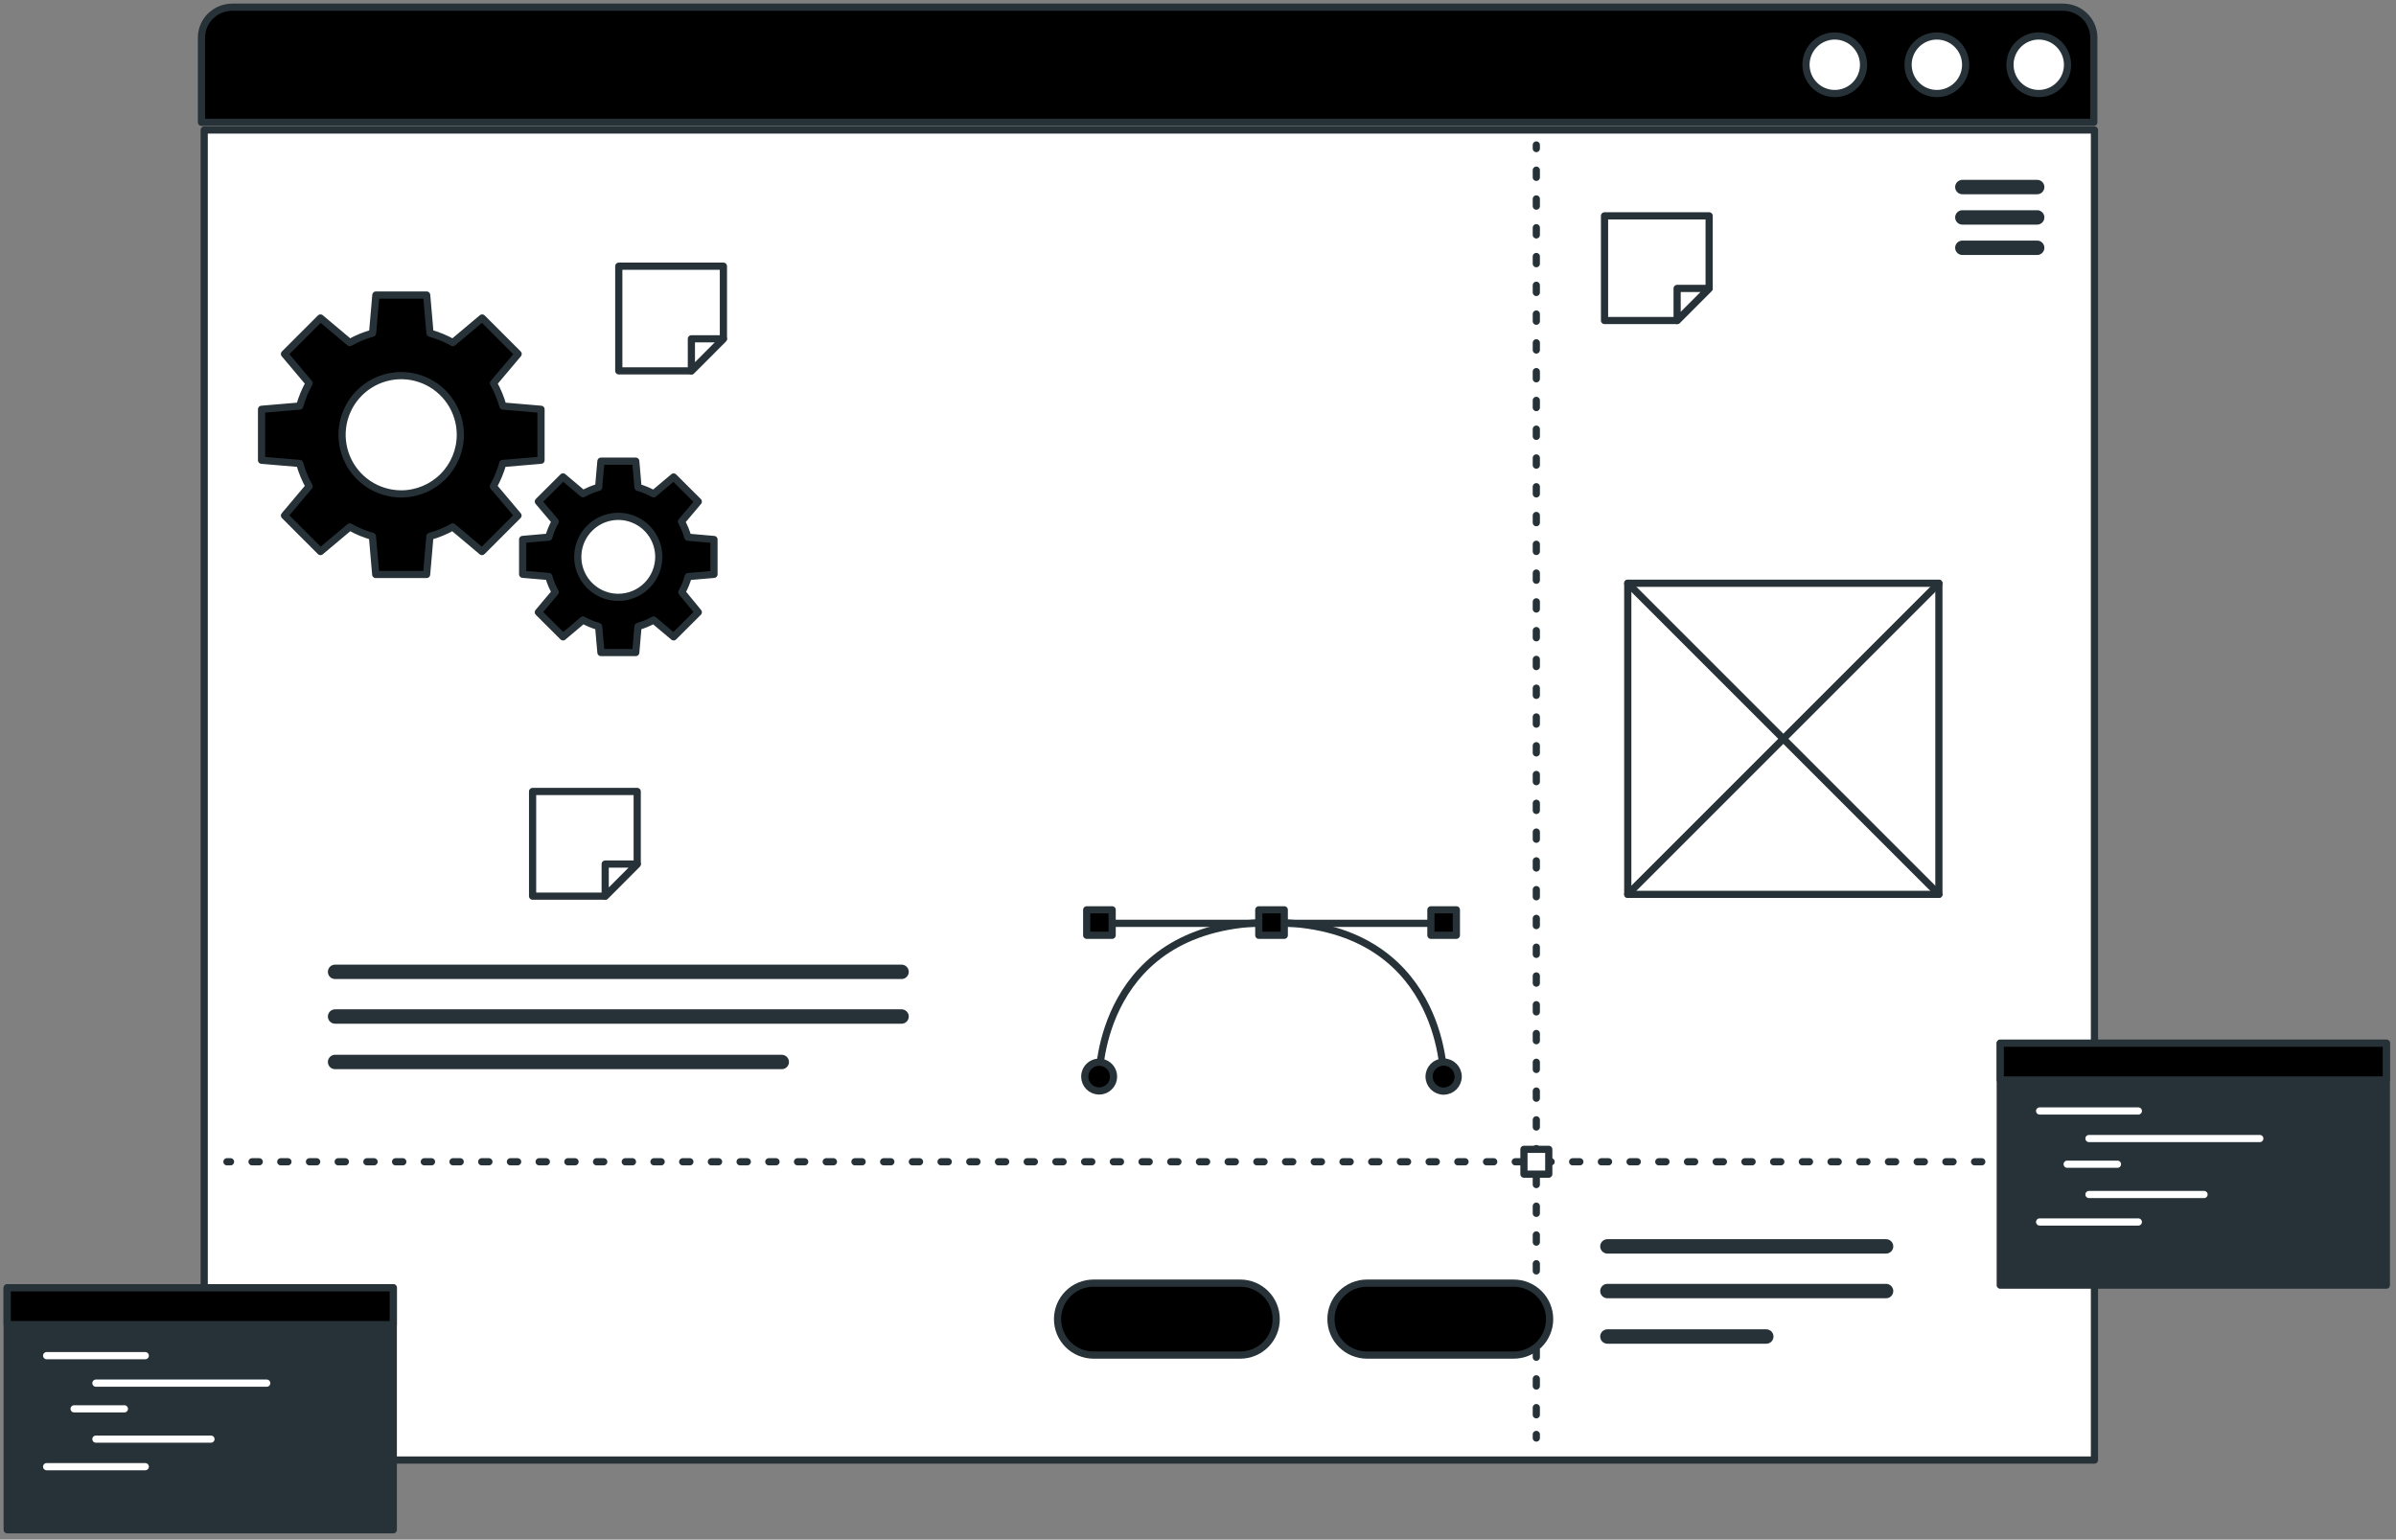 <svg width="333" height="214" viewBox="0 0 333 214" fill="none" xmlns="http://www.w3.org/2000/svg">
    <rect x="0" y="0" width="333" height="214" fill="#808080" stroke="none"/>
    <path d="M32.29 1H286.71C287.848 1 288.939 1.444 289.743 2.234C290.548 3.024 291 4.096 291 5.214V17H28V5.214C28 4.096 28.452 3.024 29.256 2.234C30.061 1.444 31.152 1 32.29 1Z" fill="black" stroke="#263238" stroke-linecap="round" stroke-linejoin="round"/>
    <path d="M291.09 18.07H28.38V202.94H291.09V18.07Z" fill="white" stroke="#263238" stroke-linecap="round" stroke-linejoin="round"/>
    <path d="M287.35 9C287.35 9.791 287.115 10.565 286.676 11.222C286.236 11.88 285.612 12.393 284.881 12.695C284.15 12.998 283.346 13.078 282.57 12.923C281.794 12.769 281.081 12.388 280.522 11.828C279.962 11.269 279.581 10.556 279.427 9.78C279.273 9.004 279.352 8.2 279.654 7.469C279.957 6.738 280.47 6.114 281.128 5.674C281.786 5.235 282.559 5 283.35 5C284.411 5 285.428 5.421 286.178 6.172C286.929 6.922 287.35 7.939 287.35 9Z" fill="white" stroke="#263238" stroke-linecap="round" stroke-linejoin="round"/>
    <path d="M273.19 9C273.19 9.791 272.955 10.565 272.516 11.222C272.076 11.88 271.452 12.393 270.721 12.695C269.99 12.998 269.186 13.078 268.41 12.923C267.634 12.769 266.921 12.388 266.362 11.828C265.802 11.269 265.421 10.556 265.267 9.78C265.113 9.004 265.192 8.2 265.494 7.469C265.797 6.738 266.31 6.114 266.968 5.674C267.626 5.235 268.399 5 269.19 5C270.251 5 271.268 5.421 272.018 6.172C272.769 6.922 273.19 7.939 273.19 9Z" fill="white" stroke="#263238" stroke-linecap="round" stroke-linejoin="round"/>
    <path d="M259 9C259 9.791 258.765 10.565 258.326 11.222C257.886 11.88 257.262 12.393 256.531 12.695C255.8 12.998 254.996 13.078 254.22 12.923C253.444 12.769 252.731 12.388 252.172 11.828C251.612 11.269 251.231 10.556 251.077 9.78C250.923 9.004 251.002 8.2 251.304 7.469C251.607 6.738 252.12 6.114 252.778 5.674C253.436 5.235 254.209 5 255 5C256.061 5 257.078 5.421 257.828 6.172C258.579 6.922 259 7.939 259 9Z" fill="white" stroke="#263238" stroke-linecap="round" stroke-linejoin="round"/>
    <path d="M283.13 26H272.73" stroke="#263238" stroke-width="2" stroke-linecap="round" stroke-linejoin="round"/>
    <path d="M283.13 30.22H272.73" stroke="#263238" stroke-width="2" stroke-linecap="round" stroke-linejoin="round"/>
    <path d="M283.13 34.44H272.73" stroke="#263238" stroke-width="2" stroke-linecap="round" stroke-linejoin="round"/>
    <path d="M46.57 135.08H125.3" stroke="#263238" stroke-width="2" stroke-linecap="round" stroke-linejoin="round"/>
    <path d="M46.57 141.29H125.3" stroke="#263238" stroke-width="2" stroke-linecap="round" stroke-linejoin="round"/>
    <path d="M46.57 147.61H108.65" stroke="#263238" stroke-width="2" stroke-linecap="round" stroke-linejoin="round"/>
    <path d="M213.52 20.15V20.65" stroke="#263238" stroke-linecap="round" stroke-linejoin="round"/>
    <path d="M213.52 23.65V197.88" stroke="#263238" stroke-linecap="round" stroke-linejoin="round" stroke-dasharray="1 3"/>
    <path d="M213.52 199.38V199.88" stroke="#263238" stroke-linecap="round" stroke-linejoin="round"/>
    <path d="M31.54 161.48H32.04" stroke="#263238" stroke-linecap="round" stroke-linejoin="round"/>
    <path d="M35.03 161.48H285.07" stroke="#263238" stroke-linecap="round" stroke-linejoin="round" stroke-dasharray="1 2.99"/>
    <path d="M286.57 161.48H287.07" stroke="#263238" stroke-linecap="round" stroke-linejoin="round"/>
    <path d="M215.25 159.75H211.8V163.2H215.25V159.75Z" fill="white" stroke="#263238" stroke-linecap="round" stroke-linejoin="round"/>
    <path d="M199.75 128.34H153.69" stroke="#263238" stroke-linecap="round" stroke-linejoin="round"/>
    <path d="M200.64 149.64C200.64 149.64 200.64 128.23 176.72 128.23C152.8 128.23 152.76 149.64 152.76 149.64" stroke="#263238" stroke-linecap="round" stroke-linejoin="round"/>
    <path d="M200.64 151.66C201.756 151.66 202.66 150.756 202.66 149.64C202.66 148.524 201.756 147.62 200.64 147.62C199.524 147.62 198.62 148.524 198.62 149.64C198.62 150.756 199.524 151.66 200.64 151.66Z" fill="black" stroke="#263238" stroke-linecap="round" stroke-linejoin="round"/>
    <path d="M150.76 149.64C150.76 149.244 150.877 148.858 151.097 148.529C151.317 148.2 151.629 147.944 151.995 147.792C152.36 147.641 152.762 147.601 153.15 147.678C153.538 147.756 153.895 147.946 154.174 148.226C154.454 148.506 154.644 148.862 154.722 149.25C154.799 149.638 154.759 150.04 154.608 150.405C154.456 150.771 154.2 151.083 153.871 151.303C153.542 151.523 153.156 151.64 152.76 151.64C152.23 151.64 151.721 151.429 151.346 151.054C150.971 150.679 150.76 150.17 150.76 149.64Z" fill="black" stroke="#263238" stroke-linecap="round" stroke-linejoin="round"/>
    <path d="M198.87 130H202.41V126.46H198.87V130Z" fill="black" stroke="#263238" stroke-linecap="round" stroke-linejoin="round"/>
    <path d="M174.95 130H178.49V126.46H174.95V130Z" fill="black" stroke="#263238" stroke-linecap="round" stroke-linejoin="round"/>
    <path d="M151.03 130H154.57V126.46H151.03V130Z" fill="black" stroke="#263238" stroke-linecap="round" stroke-linejoin="round"/>
    <path d="M75.19 63.97V56.89L69.9 56.44C69.586 55.334 69.146 54.267 68.59 53.26L72.01 49.2L67.01 44.2L62.94 47.62C61.937 47.056 60.869 46.616 59.76 46.31L59.3 41.01H52.24L51.78 46.31C50.674 46.615 49.609 47.055 48.61 47.62L44.54 44.2L39.54 49.2L42.96 53.26C42.399 54.265 41.96 55.332 41.65 56.44L36.35 56.89V63.97L41.65 64.42C41.961 65.527 42.401 66.595 42.96 67.6L39.54 71.66L44.54 76.66L48.61 73.24C49.603 73.803 50.66 74.243 51.76 74.55L52.22 79.85H59.29L59.75 74.55C60.856 74.243 61.92 73.803 62.92 73.24L66.99 76.66L71.99 71.66L68.57 67.6C69.125 66.593 69.564 65.526 69.88 64.42L75.19 63.97ZM55.76 68.65C54.134 68.65 52.545 68.168 51.193 67.265C49.841 66.361 48.788 65.078 48.166 63.576C47.544 62.074 47.381 60.421 47.698 58.826C48.015 57.232 48.798 55.767 49.948 54.618C51.097 53.468 52.562 52.685 54.156 52.368C55.751 52.051 57.404 52.214 58.906 52.836C60.408 53.458 61.691 54.511 62.595 55.863C63.498 57.215 63.98 58.804 63.98 60.43C63.98 62.61 63.114 64.701 61.572 66.242C60.031 67.784 57.94 68.65 55.76 68.65Z" fill="black" stroke="#263238" stroke-linecap="round" stroke-linejoin="round"/>
    <path d="M99.23 79.83V74.99L95.6 74.67C95.391 73.914 95.092 73.185 94.71 72.5L97.05 69.72L93.62 66.3L90.84 68.64C90.153 68.258 89.425 67.957 88.67 67.74L88.36 64.1H83.52L83.2 67.73C82.445 67.947 81.717 68.249 81.03 68.63L78.25 66.29L74.82 69.71L77.17 72.49C76.78 73.173 76.478 73.902 76.27 74.66L72.64 74.98V79.82L76.27 80.13C76.476 80.889 76.778 81.618 77.17 82.3L74.82 85.1L78.25 88.52L81.03 86.18C81.717 86.561 82.445 86.863 83.2 87.08L83.52 90.7H88.36L88.67 87.08C89.425 86.863 90.153 86.561 90.84 86.18L93.62 88.52L97.05 85.1L94.76 82.31C95.144 81.626 95.443 80.897 95.65 80.14L99.23 79.83ZM85.94 83.03C84.826 83.032 83.736 82.703 82.808 82.085C81.881 81.468 81.158 80.588 80.731 79.559C80.303 78.53 80.191 77.397 80.408 76.304C80.625 75.211 81.161 74.207 81.949 73.419C82.737 72.631 83.741 72.095 84.834 71.878C85.927 71.661 87.06 71.773 88.089 72.201C89.118 72.628 89.998 73.351 90.615 74.278C91.233 75.206 91.562 76.296 91.56 77.41C91.557 78.9 90.964 80.328 89.911 81.381C88.858 82.434 87.43 83.027 85.94 83.03Z" fill="black" stroke="#263238" stroke-linecap="round" stroke-linejoin="round"/>
    <path d="M223.4 173.24H262.13" stroke="#263238" stroke-width="2" stroke-linecap="round" stroke-linejoin="round"/>
    <path d="M223.4 179.45H262.13" stroke="#263238" stroke-width="2" stroke-linecap="round" stroke-linejoin="round"/>
    <path d="M223.4 185.77H245.48" stroke="#263238" stroke-width="2" stroke-linecap="round" stroke-linejoin="round"/>
    <path d="M172.37 188.35H151.98C150.654 188.35 149.382 187.823 148.444 186.886C147.507 185.948 146.98 184.676 146.98 183.35C146.98 182.024 147.507 180.752 148.444 179.814C149.382 178.877 150.654 178.35 151.98 178.35H172.37C173.696 178.35 174.968 178.877 175.906 179.814C176.843 180.752 177.37 182.024 177.37 183.35C177.37 184.676 176.843 185.948 175.906 186.886C174.968 187.823 173.696 188.35 172.37 188.35Z" fill="black" stroke="#263238" stroke-linecap="round" stroke-linejoin="round"/>
    <path d="M210.37 188.35H189.98C188.654 188.35 187.382 187.823 186.444 186.886C185.507 185.948 184.98 184.676 184.98 183.35C184.98 182.024 185.507 180.752 186.444 179.814C187.382 178.877 188.654 178.35 189.98 178.35H210.37C211.696 178.35 212.968 178.877 213.906 179.814C214.843 180.752 215.37 182.024 215.37 183.35C215.37 184.676 214.843 185.948 213.906 186.886C212.968 187.823 211.696 188.35 210.37 188.35Z" fill="black" stroke="#263238" stroke-linecap="round" stroke-linejoin="round"/>
    <path d="M269.47 81.07H226.23V124.31H269.47V81.07Z" fill="white" stroke="#263238" stroke-linecap="round" stroke-linejoin="round"/>
    <path d="M226.23 81.07L269.47 124.31" stroke="#263238" stroke-linecap="round" stroke-linejoin="round"/>
    <path d="M269.47 81.07L226.23 124.31" stroke="#263238" stroke-linecap="round" stroke-linejoin="round"/>
    <path d="M88.56 110.01V120.1L84.11 124.56H74.02V110.01H88.56Z" fill="white" stroke="#263238" stroke-linecap="round" stroke-linejoin="round"/>
    <path d="M88.56 120.1L84.11 124.56V120.1H88.56Z" fill="white" stroke="#263238" stroke-linecap="round" stroke-linejoin="round"/>
    <path d="M100.54 37V47.09L96.09 51.55H86V37H100.54Z" fill="white" stroke="#263238" stroke-linecap="round" stroke-linejoin="round"/>
    <path d="M100.54 47.09L96.09 51.55V47.09H100.54Z" fill="white" stroke="#263238" stroke-linecap="round" stroke-linejoin="round"/>
    <path d="M237.54 30V40.09L233.09 44.55H223V30H237.54Z" fill="white" stroke="#263238" stroke-linecap="round" stroke-linejoin="round"/>
    <path d="M237.54 40.09L233.09 44.55V40.09H237.54Z" fill="white" stroke="#263238" stroke-linecap="round" stroke-linejoin="round"/>
    <path d="M331.66 145H278V178.63H331.66V145Z" fill="#263238" stroke="#263238" stroke-linecap="round" stroke-linejoin="round"/>
    <path d="M331.66 145H278V150.11H331.66V145Z" fill="black" stroke="#263238" stroke-linecap="round" stroke-linejoin="round"/>
    <path d="M283.47 154.42H297.19" stroke="white" stroke-linecap="round" stroke-linejoin="round"/>
    <path d="M290.33 158.25H314.07" stroke="white" stroke-linecap="round" stroke-linejoin="round"/>
    <path d="M287.3 161.82H294.29" stroke="white" stroke-linecap="round" stroke-linejoin="round"/>
    <path d="M290.33 166.03H306.32" stroke="white" stroke-linecap="round" stroke-linejoin="round"/>
    <path d="M283.47 169.85H297.19" stroke="white" stroke-linecap="round" stroke-linejoin="round"/>
    <path d="M54.66 179H1V212.63H54.66V179Z" fill="#263238" stroke="#263238" stroke-linecap="round" stroke-linejoin="round"/>
    <path d="M54.66 179H1V184.11H54.66V179Z" fill="black" stroke="#263238" stroke-linecap="round" stroke-linejoin="round"/>
    <path d="M6.48 188.43H20.19" stroke="white" stroke-linecap="round" stroke-linejoin="round"/>
    <path d="M13.33 192.25H37.07" stroke="white" stroke-linecap="round" stroke-linejoin="round"/>
    <path d="M10.3 195.82H17.29" stroke="white" stroke-linecap="round" stroke-linejoin="round"/>
    <path d="M13.33 200.03H29.32" stroke="white" stroke-linecap="round" stroke-linejoin="round"/>
    <path d="M6.48 203.86H20.19" stroke="white" stroke-linecap="round" stroke-linejoin="round"/>
</svg>
